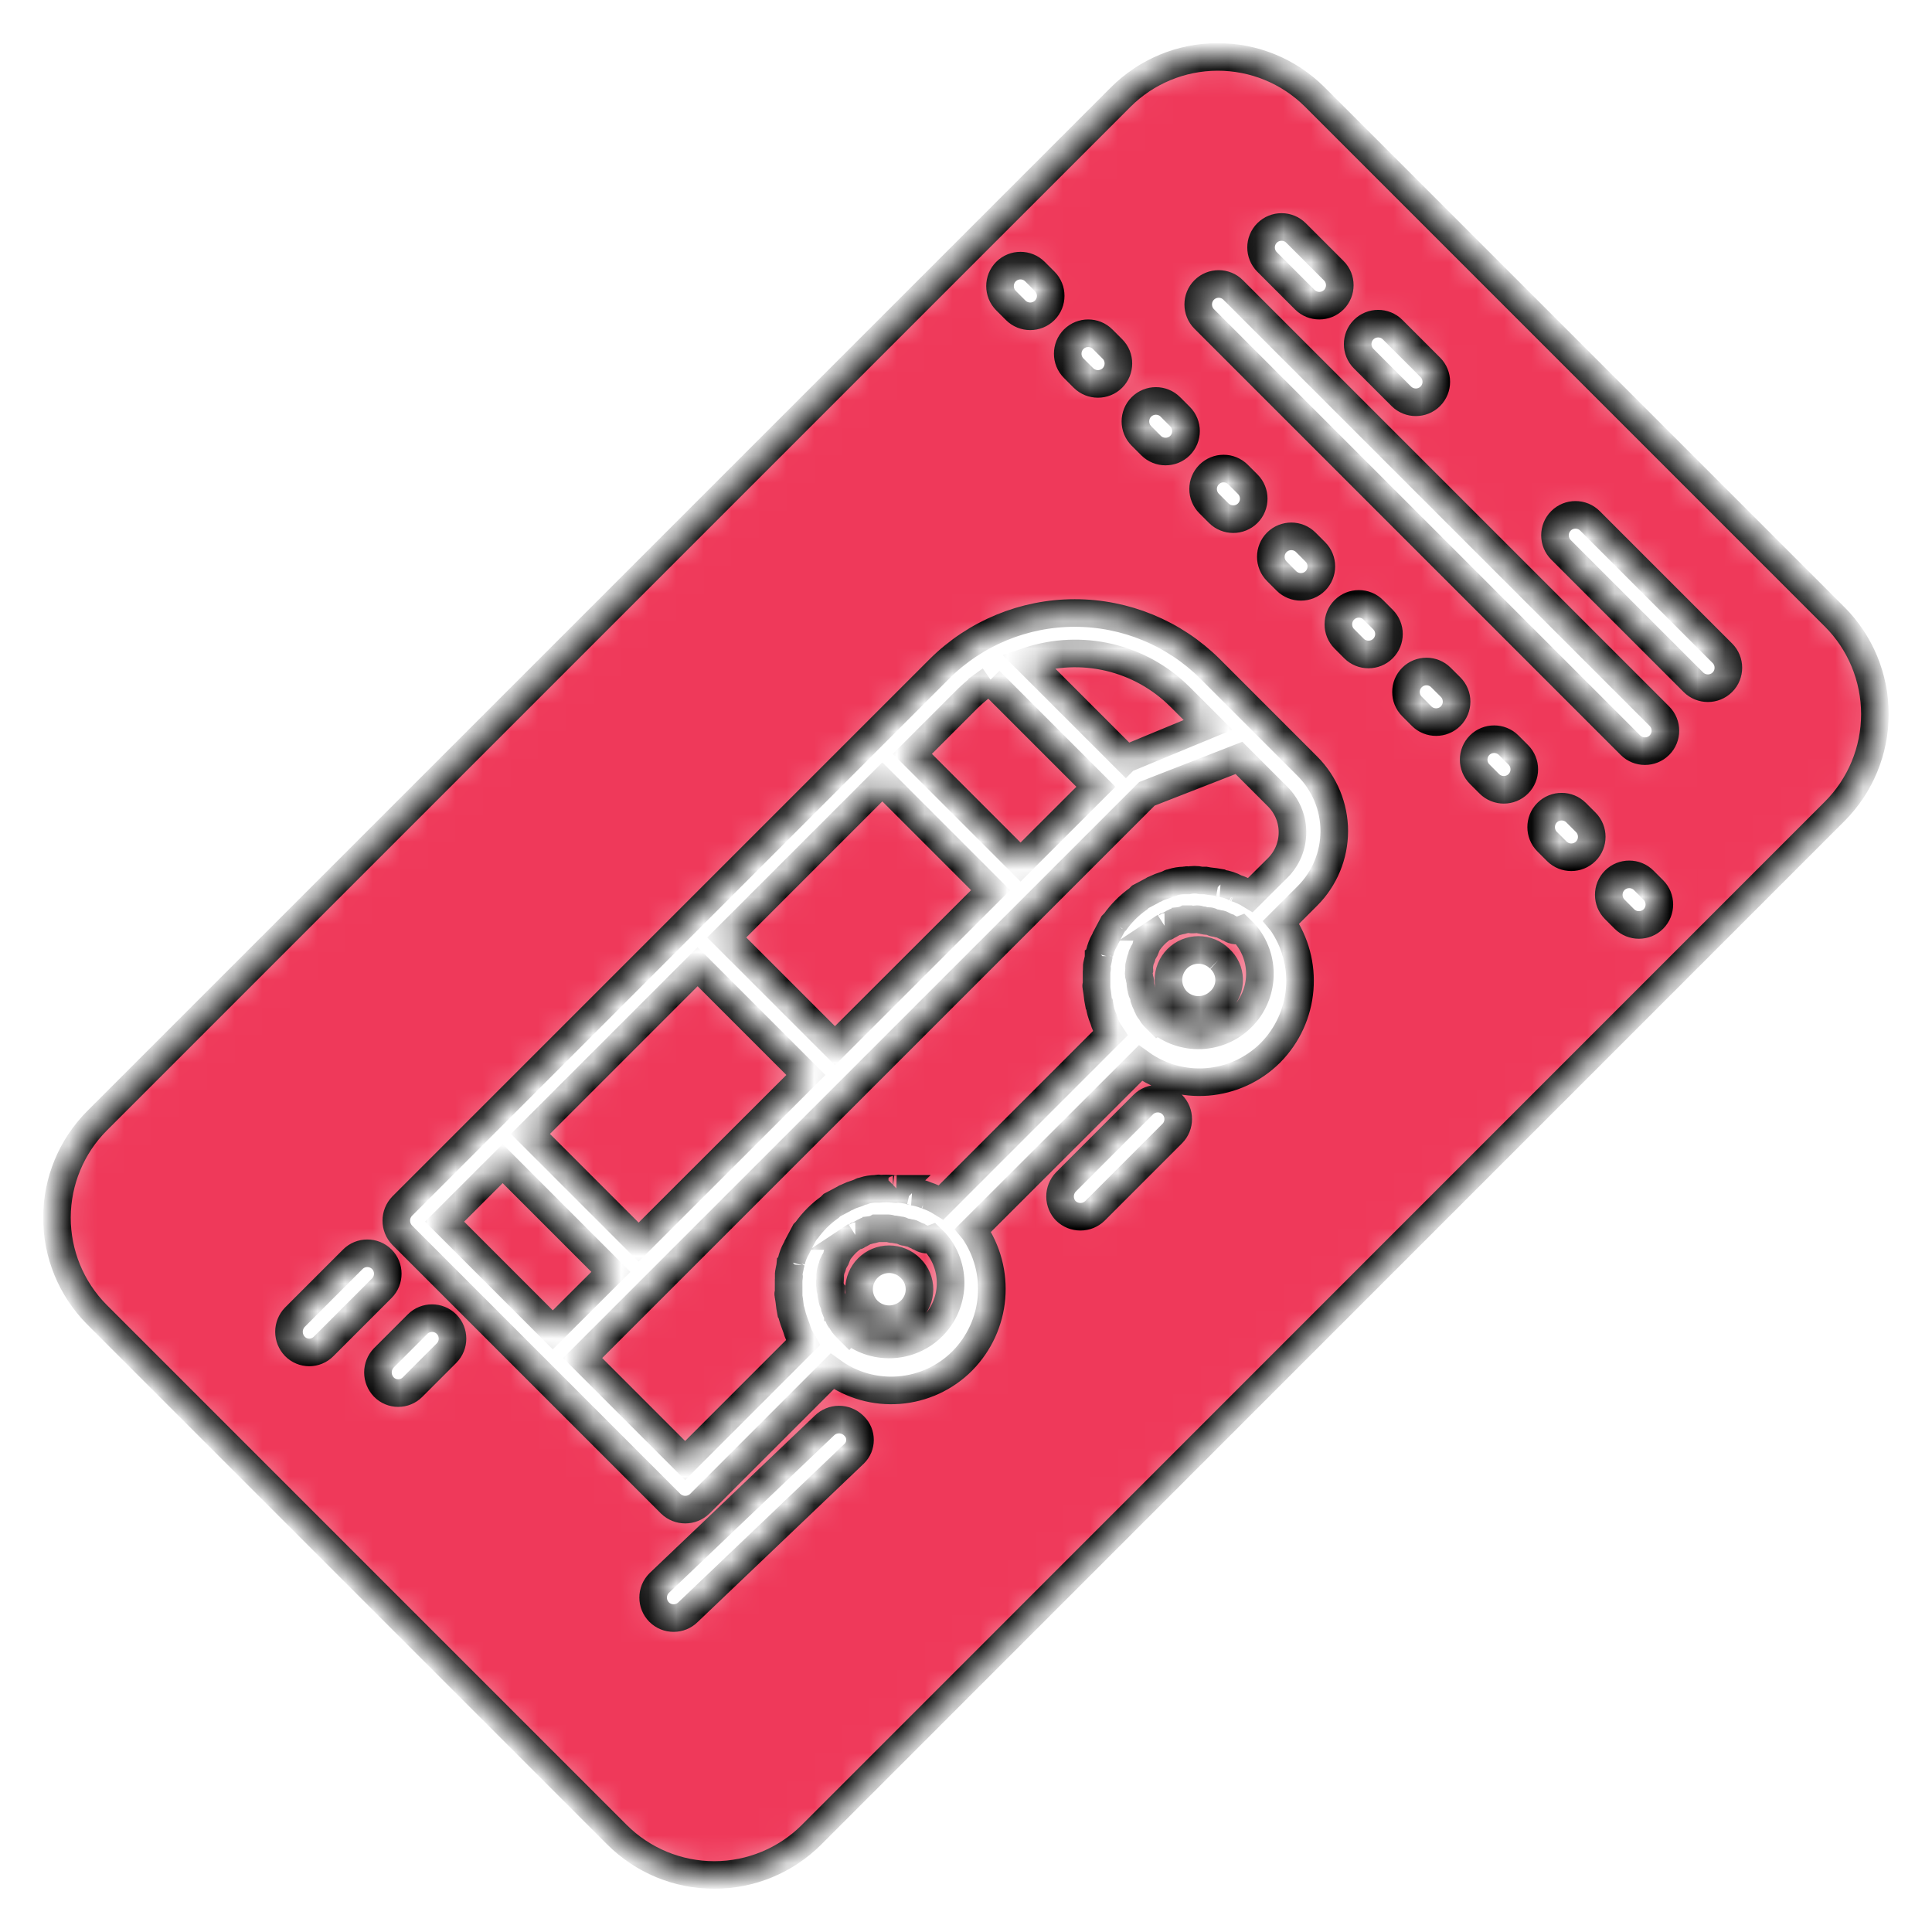 <svg width="70" height="70" viewBox="0 0 70 70" fill="none" xmlns="http://www.w3.org/2000/svg">
<mask id="path-1-inside-1_32_960" fill="white">
<path d="M29.414 66.465L29.406 66.474C28.47 67.409 27.202 67.934 25.879 67.934C24.557 67.934 23.288 67.409 22.353 66.474L22.341 66.462L3.503 47.623C2.578 46.688 2.06 45.425 2.063 44.109C2.067 42.794 2.59 41.533 3.52 40.603L3.538 40.585L40.585 3.538L40.603 3.52C41.533 2.59 42.793 2.066 44.109 2.062C45.424 2.058 46.688 2.575 47.623 3.5L66.462 22.339L66.471 22.347C67.406 23.283 67.931 24.551 67.931 25.874C67.931 27.196 67.406 28.465 66.471 29.4L66.459 29.412L29.414 66.465ZM58.505 32.947L58.855 33.297C59.144 33.585 59.617 33.585 59.905 33.297C60.194 33.008 60.194 32.535 59.905 32.246L59.555 31.896C59.267 31.608 58.794 31.608 58.505 31.896C58.217 32.185 58.217 32.658 58.505 32.947ZM56.055 30.494L56.405 30.844C56.694 31.132 57.166 31.132 57.455 30.844C57.744 30.555 57.744 30.082 57.455 29.794L57.105 29.444C56.816 29.155 56.344 29.155 56.055 29.444C55.767 29.732 55.767 30.205 56.055 30.494ZM56.557 19.921L61.355 24.719C61.644 25.007 62.116 25.007 62.405 24.719C62.694 24.43 62.694 23.957 62.405 23.669L57.607 18.871C57.318 18.582 56.846 18.582 56.557 18.871C56.268 19.159 56.268 19.632 56.557 19.921ZM43.63 11.556L59.074 26.999C59.363 27.288 59.835 27.288 60.124 26.999C60.413 26.711 60.413 26.238 60.124 25.949L44.68 10.506C44.392 10.217 43.919 10.217 43.63 10.506C43.342 10.794 43.342 11.267 43.63 11.556ZM41.32 38.52C42.021 39.026 42.879 39.267 43.74 39.199C44.602 39.131 45.412 38.759 46.025 38.15L46.045 38.129C46.648 37.513 47.017 36.706 47.09 35.847C47.162 34.988 46.933 34.13 46.442 33.422L46.427 33.404L47.372 32.459C47.993 31.837 48.342 30.993 48.343 30.113C48.343 29.234 47.995 28.39 47.375 27.767L43.843 24.234C42.541 22.938 40.778 22.21 38.94 22.21C37.103 22.21 35.34 22.938 34.037 24.234L14.569 43.703C14.434 43.844 14.359 44.032 14.359 44.227C14.359 44.422 14.434 44.609 14.569 44.75L24.304 54.486C24.445 54.621 24.633 54.696 24.828 54.696C25.023 54.696 25.21 54.621 25.352 54.486L30.152 49.685C30.853 50.193 31.712 50.435 32.574 50.367C33.437 50.299 34.247 49.926 34.86 49.315L34.877 49.297C35.481 48.681 35.851 47.873 35.924 47.014C35.996 46.154 35.768 45.296 35.277 44.587L35.262 44.569L41.32 38.52ZM30.954 52.666C31.02 52.601 31.071 52.524 31.107 52.439C31.142 52.354 31.16 52.262 31.16 52.17C31.16 52.078 31.142 51.987 31.107 51.902C31.071 51.817 31.02 51.739 30.954 51.674L30.925 51.645C30.783 51.509 30.593 51.433 30.396 51.434C30.199 51.435 30.01 51.513 29.869 51.651L23.881 57.359C23.593 57.648 23.593 58.12 23.881 58.409C24.17 58.698 24.643 58.698 24.931 58.409L30.954 52.666ZM38.622 43.875C38.763 44.01 38.951 44.085 39.146 44.085C39.341 44.085 39.528 44.01 39.669 43.875L42.472 41.072C42.761 40.784 42.761 40.311 42.472 40.022C42.184 39.734 41.711 39.734 41.422 40.022L38.619 42.825C38.483 42.968 38.407 43.159 38.408 43.356C38.41 43.554 38.489 43.743 38.628 43.884L38.622 43.875ZM53.611 28.049L53.961 28.399C54.25 28.688 54.722 28.688 55.011 28.399C55.3 28.111 55.3 27.638 55.011 27.349L54.661 26.999C54.372 26.711 53.9 26.711 53.611 26.999C53.322 27.288 53.322 27.761 53.611 28.049ZM51.158 25.596L51.508 25.947C51.797 26.235 52.269 26.235 52.558 25.947C52.847 25.658 52.847 25.185 52.558 24.896L52.208 24.547C51.919 24.258 51.447 24.258 51.158 24.547C50.869 24.835 50.869 25.308 51.158 25.596ZM48.708 23.146L49.058 23.497C49.347 23.785 49.819 23.785 50.108 23.497C50.397 23.208 50.397 22.735 50.108 22.447L49.758 22.096C49.469 21.808 48.997 21.808 48.708 22.096C48.419 22.385 48.419 22.858 48.708 23.146ZM46.258 20.697L46.608 21.047C46.897 21.335 47.369 21.335 47.658 21.047C47.947 20.758 47.947 20.285 47.658 19.997L47.311 19.649C47.022 19.361 46.55 19.361 46.261 19.649C45.972 19.938 45.972 20.411 46.261 20.699L46.258 20.697ZM49.408 12.994L50.773 14.359C51.062 14.647 51.534 14.647 51.823 14.359C52.112 14.07 52.112 13.597 51.823 13.309L50.458 11.944C50.169 11.655 49.697 11.655 49.408 11.944C49.119 12.232 49.119 12.705 49.408 12.994ZM13.904 50.251L13.912 50.26C13.98 50.328 14.06 50.382 14.149 50.418C14.238 50.455 14.333 50.474 14.429 50.474C14.524 50.474 14.619 50.455 14.708 50.418C14.797 50.382 14.877 50.328 14.945 50.26L14.954 50.251L16.179 49.026C16.467 48.737 16.467 48.265 16.179 47.976C15.89 47.687 15.417 47.687 15.129 47.976L13.904 49.201C13.769 49.343 13.694 49.531 13.694 49.726C13.694 49.922 13.769 50.109 13.904 50.251ZM43.808 18.244L44.158 18.594C44.447 18.882 44.919 18.882 45.208 18.594C45.497 18.305 45.497 17.832 45.208 17.544L44.858 17.194C44.569 16.905 44.097 16.905 43.808 17.194C43.519 17.482 43.519 17.955 43.808 18.244ZM10.681 48.778L10.689 48.787C10.757 48.855 10.838 48.909 10.926 48.945C11.015 48.982 11.11 49.001 11.206 49.001C11.302 49.001 11.396 48.982 11.485 48.945C11.574 48.909 11.654 48.855 11.722 48.787L11.731 48.778L13.834 46.675C14.122 46.386 14.122 45.914 13.834 45.625C13.545 45.337 13.072 45.337 12.784 45.625L10.681 47.728C10.546 47.87 10.471 48.058 10.471 48.253C10.471 48.449 10.546 48.637 10.681 48.778ZM45.908 9.491L47.276 10.859C47.565 11.147 48.037 11.147 48.326 10.859C48.615 10.57 48.615 10.097 48.326 9.809L46.958 8.441C46.669 8.152 46.197 8.152 45.908 8.441C45.619 8.729 45.619 9.202 45.908 9.491ZM41.355 15.794L41.705 16.144C41.994 16.432 42.467 16.432 42.755 16.144C43.044 15.855 43.044 15.382 42.755 15.094L42.405 14.744C42.117 14.455 41.644 14.455 41.355 14.744C41.066 15.032 41.066 15.505 41.355 15.794ZM38.905 13.344L39.255 13.694C39.544 13.982 40.017 13.982 40.305 13.694C40.594 13.405 40.594 12.932 40.305 12.644L39.952 12.291C39.664 12.002 39.191 12.002 38.902 12.291C38.614 12.579 38.614 13.052 38.902 13.341L38.905 13.344ZM36.452 10.894L36.802 11.244C37.091 11.532 37.564 11.532 37.852 11.244C38.141 10.955 38.141 10.482 37.852 10.194L37.499 9.841C37.211 9.552 36.738 9.552 36.449 9.841C36.161 10.129 36.161 10.602 36.449 10.891L36.452 10.894ZM41.95 36.977L41.81 36.837C41.74 36.767 41.705 36.662 41.635 36.592C41.6 36.557 41.6 36.487 41.565 36.452C41.53 36.347 41.495 36.312 41.46 36.204C41.46 36.134 41.425 36.099 41.425 36.026C41.381 35.969 41.355 35.898 41.352 35.825C41.326 35.746 41.315 35.663 41.317 35.58C41.317 35.51 41.282 35.475 41.282 35.405C41.247 35.315 41.247 35.215 41.282 35.125V35.122C41.282 35.052 41.247 35.017 41.282 34.982C41.292 34.888 41.315 34.796 41.349 34.708L41.352 34.702C41.387 34.667 41.352 34.632 41.387 34.597C41.422 34.492 41.492 34.422 41.527 34.317C41.527 34.247 41.527 34.247 41.562 34.212C41.725 33.953 41.944 33.735 42.204 33.574L42.192 33.582C42.262 33.582 42.262 33.582 42.297 33.547C42.402 33.512 42.472 33.442 42.577 33.407C42.612 33.372 42.647 33.407 42.682 33.372C42.776 33.363 42.869 33.34 42.956 33.305L42.962 33.302H43.102C43.207 33.337 43.315 33.302 43.382 33.302C43.449 33.302 43.487 33.337 43.56 33.337C43.639 33.363 43.722 33.375 43.805 33.372C43.875 33.372 43.945 33.442 44.018 33.442C44.091 33.442 44.123 33.477 44.196 33.477C44.269 33.477 44.336 33.547 44.441 33.582C44.476 33.617 44.546 33.617 44.581 33.652C44.638 33.686 44.702 33.707 44.768 33.713C44.834 33.719 44.901 33.711 44.963 33.687L45.106 33.827C45.474 34.253 45.667 34.802 45.647 35.364C45.627 35.926 45.395 36.46 44.998 36.858C44.601 37.256 44.068 37.49 43.506 37.511C42.944 37.533 42.394 37.341 41.968 36.974L41.962 36.969L41.95 36.977ZM42.65 36.277C42.856 36.479 43.133 36.592 43.422 36.592C43.71 36.592 43.987 36.479 44.193 36.277L44.231 36.242C44.331 36.142 44.409 36.023 44.461 35.892C44.513 35.761 44.538 35.621 44.534 35.48C44.53 35.339 44.498 35.2 44.439 35.072C44.38 34.944 44.295 34.829 44.19 34.734L44.193 34.737C44.092 34.636 43.972 34.556 43.84 34.501C43.708 34.447 43.566 34.418 43.423 34.418C43.28 34.418 43.139 34.447 43.006 34.501C42.874 34.556 42.754 34.636 42.653 34.737C42.552 34.838 42.472 34.959 42.417 35.091C42.362 35.223 42.334 35.364 42.334 35.507C42.334 35.65 42.362 35.792 42.417 35.924C42.472 36.056 42.549 36.176 42.65 36.277ZM30.744 48.183L30.604 48.043C30.534 47.973 30.499 47.868 30.429 47.798C30.394 47.763 30.394 47.693 30.359 47.658C30.359 47.588 30.289 47.518 30.254 47.413C30.254 47.343 30.219 47.308 30.219 47.235C30.174 47.174 30.15 47.101 30.149 47.025C30.121 46.946 30.109 46.861 30.114 46.777C30.079 46.742 30.079 46.672 30.079 46.602C30.044 46.497 30.082 46.392 30.079 46.322V46.182C30.089 46.088 30.112 45.996 30.146 45.908L30.149 45.902C30.184 45.867 30.149 45.832 30.184 45.797C30.219 45.692 30.289 45.622 30.324 45.517C30.324 45.447 30.324 45.447 30.359 45.412C30.522 45.154 30.742 44.935 31.001 44.774L30.989 44.782C31.059 44.782 31.059 44.782 31.094 44.747C31.199 44.712 31.269 44.642 31.374 44.607C31.409 44.572 31.444 44.607 31.479 44.572C31.573 44.562 31.666 44.54 31.754 44.505L31.759 44.502H32.179C32.249 44.502 32.284 44.537 32.354 44.537C32.424 44.537 32.529 44.569 32.602 44.572C32.675 44.575 32.742 44.642 32.812 44.642C32.882 44.642 32.917 44.677 32.99 44.677C33.063 44.677 33.13 44.747 33.235 44.782C33.27 44.817 33.34 44.817 33.375 44.852C33.432 44.886 33.496 44.907 33.562 44.913C33.628 44.919 33.695 44.91 33.757 44.887L33.9 45.027C34.268 45.453 34.461 46.002 34.441 46.564C34.421 47.126 34.189 47.66 33.792 48.058C33.395 48.456 32.862 48.69 32.3 48.711C31.738 48.733 31.188 48.541 30.762 48.174L30.756 48.169L30.744 48.183ZM31.444 47.483C31.651 47.685 31.927 47.798 32.216 47.798C32.504 47.798 32.781 47.685 32.987 47.483L33.002 47.468C33.101 47.37 33.18 47.252 33.233 47.123C33.287 46.993 33.315 46.855 33.315 46.715C33.315 46.575 33.287 46.436 33.233 46.306C33.18 46.177 33.101 46.059 33.002 45.961L32.984 45.943C32.78 45.739 32.503 45.624 32.214 45.624C31.926 45.624 31.649 45.739 31.444 45.943C31.24 46.147 31.125 46.424 31.125 46.713C31.125 47.002 31.24 47.279 31.444 47.483ZM45.31 32.424C45.141 32.32 44.96 32.236 44.771 32.176L44.785 32.182C44.621 32.09 44.441 32.031 44.254 32.007H44.26C44.225 31.972 44.19 32.007 44.155 31.972C43.98 31.94 43.84 31.937 43.665 31.902H43.522C43.363 31.867 43.198 31.867 43.038 31.902H43.032C42.997 31.867 42.962 31.902 42.892 31.902C42.753 31.904 42.614 31.927 42.481 31.969L42.472 31.972C42.437 32.007 42.402 31.972 42.367 32.007C42.227 32.077 42.052 32.112 41.909 32.182C41.874 32.217 41.804 32.217 41.769 32.252C41.629 32.322 41.454 32.427 41.312 32.497L41.242 32.567C40.91 32.802 40.62 33.092 40.387 33.425L40.401 33.407L40.326 33.483C40.256 33.623 40.151 33.798 40.081 33.941C40.046 33.976 40.046 34.046 40.011 34.081C39.93 34.227 39.871 34.383 39.836 34.545L39.839 34.536C39.804 34.571 39.839 34.606 39.804 34.641C39.804 34.781 39.734 34.921 39.734 35.061C39.769 35.096 39.734 35.131 39.731 35.201V35.691C39.696 35.726 39.731 35.761 39.734 35.831C39.766 36.006 39.769 36.146 39.804 36.321C39.839 36.356 39.804 36.391 39.839 36.426C39.862 36.584 39.906 36.747 39.973 36.904L39.979 36.916C40.029 37.1 40.11 37.275 40.218 37.432L40.224 37.441L34.102 43.563C33.933 43.458 33.751 43.373 33.562 43.312L33.577 43.318C33.418 43.249 33.251 43.202 33.081 43.178H33.087C33.051 43.143 33.017 43.178 32.981 43.143C32.82 43.105 32.655 43.081 32.489 43.073H32.492C32.456 43.108 32.422 43.073 32.349 43.073C32.188 43.056 32.025 43.056 31.864 43.073H31.859C31.824 43.038 31.789 43.073 31.719 43.073C31.579 43.075 31.44 43.098 31.307 43.14L31.299 43.143C31.264 43.178 31.229 43.143 31.194 43.178C31.054 43.248 30.879 43.283 30.736 43.353C30.701 43.388 30.631 43.388 30.596 43.423C30.456 43.493 30.281 43.598 30.138 43.668L30.065 43.741C29.733 43.976 29.444 44.266 29.21 44.599L29.225 44.581L29.161 44.645C29.091 44.785 28.986 44.96 28.916 45.103C28.881 45.138 28.881 45.208 28.846 45.243C28.765 45.389 28.706 45.545 28.671 45.707L28.674 45.698C28.639 45.733 28.674 45.768 28.639 45.803C28.627 45.943 28.572 46.083 28.574 46.223C28.609 46.258 28.574 46.293 28.574 46.363V46.853C28.539 46.888 28.574 46.923 28.577 46.993C28.609 47.168 28.612 47.308 28.647 47.483C28.682 47.518 28.647 47.553 28.682 47.588C28.72 47.743 28.779 47.915 28.846 48.087L28.857 48.116C28.904 48.291 28.983 48.469 29.094 48.632L29.099 48.641L24.824 52.917L21.111 49.204L41.556 28.761L44.89 27.46L46.29 28.86L46.293 28.863C46.463 29.033 46.598 29.234 46.69 29.456C46.782 29.677 46.829 29.915 46.829 30.155C46.829 30.395 46.782 30.633 46.69 30.855C46.598 31.076 46.463 31.278 46.293 31.447L46.29 31.45L45.31 32.424ZM40.897 27.454C40.827 27.454 40.827 27.454 40.792 27.489L37.254 23.951C38.201 23.636 39.216 23.59 40.187 23.819C41.158 24.048 42.046 24.542 42.752 25.247L42.755 25.249L43.77 26.264L40.897 27.454ZM36.977 31.234L33.057 27.314L35.087 25.284C35.344 25.039 35.609 24.824 35.889 24.634L35.857 24.657L39.707 28.507L36.977 31.234ZM20.029 48.183L16.109 44.263L18.212 42.16L22.134 46.083L20.029 48.183ZM30.252 37.887L26.331 33.967L31.969 28.329L35.892 32.252L30.252 37.887ZM23.138 45.004L19.218 41.084L25.276 35.026L29.199 38.949L23.138 45.004Z"/>
</mask>
<path d="M29.414 66.465L29.406 66.474C28.47 67.409 27.202 67.934 25.879 67.934C24.557 67.934 23.288 67.409 22.353 66.474L22.341 66.462L3.503 47.623C2.578 46.688 2.06 45.425 2.063 44.109C2.067 42.794 2.59 41.533 3.52 40.603L3.538 40.585L40.585 3.538L40.603 3.52C41.533 2.59 42.793 2.066 44.109 2.062C45.424 2.058 46.688 2.575 47.623 3.5L66.462 22.339L66.471 22.347C67.406 23.283 67.931 24.551 67.931 25.874C67.931 27.196 67.406 28.465 66.471 29.4L66.459 29.412L29.414 66.465ZM58.505 32.947L58.855 33.297C59.144 33.585 59.617 33.585 59.905 33.297C60.194 33.008 60.194 32.535 59.905 32.246L59.555 31.896C59.267 31.608 58.794 31.608 58.505 31.896C58.217 32.185 58.217 32.658 58.505 32.947ZM56.055 30.494L56.405 30.844C56.694 31.132 57.166 31.132 57.455 30.844C57.744 30.555 57.744 30.082 57.455 29.794L57.105 29.444C56.816 29.155 56.344 29.155 56.055 29.444C55.767 29.732 55.767 30.205 56.055 30.494ZM56.557 19.921L61.355 24.719C61.644 25.007 62.116 25.007 62.405 24.719C62.694 24.43 62.694 23.957 62.405 23.669L57.607 18.871C57.318 18.582 56.846 18.582 56.557 18.871C56.268 19.159 56.268 19.632 56.557 19.921ZM43.63 11.556L59.074 26.999C59.363 27.288 59.835 27.288 60.124 26.999C60.413 26.711 60.413 26.238 60.124 25.949L44.68 10.506C44.392 10.217 43.919 10.217 43.63 10.506C43.342 10.794 43.342 11.267 43.63 11.556ZM41.32 38.52C42.021 39.026 42.879 39.267 43.74 39.199C44.602 39.131 45.412 38.759 46.025 38.15L46.045 38.129C46.648 37.513 47.017 36.706 47.09 35.847C47.162 34.988 46.933 34.13 46.442 33.422L46.427 33.404L47.372 32.459C47.993 31.837 48.342 30.993 48.343 30.113C48.343 29.234 47.995 28.39 47.375 27.767L43.843 24.234C42.541 22.938 40.778 22.21 38.94 22.21C37.103 22.21 35.34 22.938 34.037 24.234L14.569 43.703C14.434 43.844 14.359 44.032 14.359 44.227C14.359 44.422 14.434 44.609 14.569 44.75L24.304 54.486C24.445 54.621 24.633 54.696 24.828 54.696C25.023 54.696 25.21 54.621 25.352 54.486L30.152 49.685C30.853 50.193 31.712 50.435 32.574 50.367C33.437 50.299 34.247 49.926 34.86 49.315L34.877 49.297C35.481 48.681 35.851 47.873 35.924 47.014C35.996 46.154 35.768 45.296 35.277 44.587L35.262 44.569L41.32 38.52ZM30.954 52.666C31.02 52.601 31.071 52.524 31.107 52.439C31.142 52.354 31.16 52.262 31.16 52.17C31.16 52.078 31.142 51.987 31.107 51.902C31.071 51.817 31.02 51.739 30.954 51.674L30.925 51.645C30.783 51.509 30.593 51.433 30.396 51.434C30.199 51.435 30.01 51.513 29.869 51.651L23.881 57.359C23.593 57.648 23.593 58.12 23.881 58.409C24.17 58.698 24.643 58.698 24.931 58.409L30.954 52.666ZM38.622 43.875C38.763 44.01 38.951 44.085 39.146 44.085C39.341 44.085 39.528 44.01 39.669 43.875L42.472 41.072C42.761 40.784 42.761 40.311 42.472 40.022C42.184 39.734 41.711 39.734 41.422 40.022L38.619 42.825C38.483 42.968 38.407 43.159 38.408 43.356C38.41 43.554 38.489 43.743 38.628 43.884L38.622 43.875ZM53.611 28.049L53.961 28.399C54.25 28.688 54.722 28.688 55.011 28.399C55.3 28.111 55.3 27.638 55.011 27.349L54.661 26.999C54.372 26.711 53.9 26.711 53.611 26.999C53.322 27.288 53.322 27.761 53.611 28.049ZM51.158 25.596L51.508 25.947C51.797 26.235 52.269 26.235 52.558 25.947C52.847 25.658 52.847 25.185 52.558 24.896L52.208 24.547C51.919 24.258 51.447 24.258 51.158 24.547C50.869 24.835 50.869 25.308 51.158 25.596ZM48.708 23.146L49.058 23.497C49.347 23.785 49.819 23.785 50.108 23.497C50.397 23.208 50.397 22.735 50.108 22.447L49.758 22.096C49.469 21.808 48.997 21.808 48.708 22.096C48.419 22.385 48.419 22.858 48.708 23.146ZM46.258 20.697L46.608 21.047C46.897 21.335 47.369 21.335 47.658 21.047C47.947 20.758 47.947 20.285 47.658 19.997L47.311 19.649C47.022 19.361 46.55 19.361 46.261 19.649C45.972 19.938 45.972 20.411 46.261 20.699L46.258 20.697ZM49.408 12.994L50.773 14.359C51.062 14.647 51.534 14.647 51.823 14.359C52.112 14.07 52.112 13.597 51.823 13.309L50.458 11.944C50.169 11.655 49.697 11.655 49.408 11.944C49.119 12.232 49.119 12.705 49.408 12.994ZM13.904 50.251L13.912 50.26C13.98 50.328 14.06 50.382 14.149 50.418C14.238 50.455 14.333 50.474 14.429 50.474C14.524 50.474 14.619 50.455 14.708 50.418C14.797 50.382 14.877 50.328 14.945 50.26L14.954 50.251L16.179 49.026C16.467 48.737 16.467 48.265 16.179 47.976C15.89 47.687 15.417 47.687 15.129 47.976L13.904 49.201C13.769 49.343 13.694 49.531 13.694 49.726C13.694 49.922 13.769 50.109 13.904 50.251ZM43.808 18.244L44.158 18.594C44.447 18.882 44.919 18.882 45.208 18.594C45.497 18.305 45.497 17.832 45.208 17.544L44.858 17.194C44.569 16.905 44.097 16.905 43.808 17.194C43.519 17.482 43.519 17.955 43.808 18.244ZM10.681 48.778L10.689 48.787C10.757 48.855 10.838 48.909 10.926 48.945C11.015 48.982 11.11 49.001 11.206 49.001C11.302 49.001 11.396 48.982 11.485 48.945C11.574 48.909 11.654 48.855 11.722 48.787L11.731 48.778L13.834 46.675C14.122 46.386 14.122 45.914 13.834 45.625C13.545 45.337 13.072 45.337 12.784 45.625L10.681 47.728C10.546 47.87 10.471 48.058 10.471 48.253C10.471 48.449 10.546 48.637 10.681 48.778ZM45.908 9.491L47.276 10.859C47.565 11.147 48.037 11.147 48.326 10.859C48.615 10.57 48.615 10.097 48.326 9.809L46.958 8.441C46.669 8.152 46.197 8.152 45.908 8.441C45.619 8.729 45.619 9.202 45.908 9.491ZM41.355 15.794L41.705 16.144C41.994 16.432 42.467 16.432 42.755 16.144C43.044 15.855 43.044 15.382 42.755 15.094L42.405 14.744C42.117 14.455 41.644 14.455 41.355 14.744C41.066 15.032 41.066 15.505 41.355 15.794ZM38.905 13.344L39.255 13.694C39.544 13.982 40.017 13.982 40.305 13.694C40.594 13.405 40.594 12.932 40.305 12.644L39.952 12.291C39.664 12.002 39.191 12.002 38.902 12.291C38.614 12.579 38.614 13.052 38.902 13.341L38.905 13.344ZM36.452 10.894L36.802 11.244C37.091 11.532 37.564 11.532 37.852 11.244C38.141 10.955 38.141 10.482 37.852 10.194L37.499 9.841C37.211 9.552 36.738 9.552 36.449 9.841C36.161 10.129 36.161 10.602 36.449 10.891L36.452 10.894ZM41.95 36.977L41.81 36.837C41.74 36.767 41.705 36.662 41.635 36.592C41.6 36.557 41.6 36.487 41.565 36.452C41.53 36.347 41.495 36.312 41.46 36.204C41.46 36.134 41.425 36.099 41.425 36.026C41.381 35.969 41.355 35.898 41.352 35.825C41.326 35.746 41.315 35.663 41.317 35.58C41.317 35.51 41.282 35.475 41.282 35.405C41.247 35.315 41.247 35.215 41.282 35.125V35.122C41.282 35.052 41.247 35.017 41.282 34.982C41.292 34.888 41.315 34.796 41.349 34.708L41.352 34.702C41.387 34.667 41.352 34.632 41.387 34.597C41.422 34.492 41.492 34.422 41.527 34.317C41.527 34.247 41.527 34.247 41.562 34.212C41.725 33.953 41.944 33.735 42.204 33.574L42.192 33.582C42.262 33.582 42.262 33.582 42.297 33.547C42.402 33.512 42.472 33.442 42.577 33.407C42.612 33.372 42.647 33.407 42.682 33.372C42.776 33.363 42.869 33.34 42.956 33.305L42.962 33.302H43.102C43.207 33.337 43.315 33.302 43.382 33.302C43.449 33.302 43.487 33.337 43.56 33.337C43.639 33.363 43.722 33.375 43.805 33.372C43.875 33.372 43.945 33.442 44.018 33.442C44.091 33.442 44.123 33.477 44.196 33.477C44.269 33.477 44.336 33.547 44.441 33.582C44.476 33.617 44.546 33.617 44.581 33.652C44.638 33.686 44.702 33.707 44.768 33.713C44.834 33.719 44.901 33.711 44.963 33.687L45.106 33.827C45.474 34.253 45.667 34.802 45.647 35.364C45.627 35.926 45.395 36.46 44.998 36.858C44.601 37.256 44.068 37.49 43.506 37.511C42.944 37.533 42.394 37.341 41.968 36.974L41.962 36.969L41.95 36.977ZM42.65 36.277C42.856 36.479 43.133 36.592 43.422 36.592C43.71 36.592 43.987 36.479 44.193 36.277L44.231 36.242C44.331 36.142 44.409 36.023 44.461 35.892C44.513 35.761 44.538 35.621 44.534 35.48C44.53 35.339 44.498 35.2 44.439 35.072C44.38 34.944 44.295 34.829 44.19 34.734L44.193 34.737C44.092 34.636 43.972 34.556 43.84 34.501C43.708 34.447 43.566 34.418 43.423 34.418C43.28 34.418 43.139 34.447 43.006 34.501C42.874 34.556 42.754 34.636 42.653 34.737C42.552 34.838 42.472 34.959 42.417 35.091C42.362 35.223 42.334 35.364 42.334 35.507C42.334 35.65 42.362 35.792 42.417 35.924C42.472 36.056 42.549 36.176 42.65 36.277ZM30.744 48.183L30.604 48.043C30.534 47.973 30.499 47.868 30.429 47.798C30.394 47.763 30.394 47.693 30.359 47.658C30.359 47.588 30.289 47.518 30.254 47.413C30.254 47.343 30.219 47.308 30.219 47.235C30.174 47.174 30.15 47.101 30.149 47.025C30.121 46.946 30.109 46.861 30.114 46.777C30.079 46.742 30.079 46.672 30.079 46.602C30.044 46.497 30.082 46.392 30.079 46.322V46.182C30.089 46.088 30.112 45.996 30.146 45.908L30.149 45.902C30.184 45.867 30.149 45.832 30.184 45.797C30.219 45.692 30.289 45.622 30.324 45.517C30.324 45.447 30.324 45.447 30.359 45.412C30.522 45.154 30.742 44.935 31.001 44.774L30.989 44.782C31.059 44.782 31.059 44.782 31.094 44.747C31.199 44.712 31.269 44.642 31.374 44.607C31.409 44.572 31.444 44.607 31.479 44.572C31.573 44.562 31.666 44.54 31.754 44.505L31.759 44.502H32.179C32.249 44.502 32.284 44.537 32.354 44.537C32.424 44.537 32.529 44.569 32.602 44.572C32.675 44.575 32.742 44.642 32.812 44.642C32.882 44.642 32.917 44.677 32.99 44.677C33.063 44.677 33.13 44.747 33.235 44.782C33.27 44.817 33.34 44.817 33.375 44.852C33.432 44.886 33.496 44.907 33.562 44.913C33.628 44.919 33.695 44.91 33.757 44.887L33.9 45.027C34.268 45.453 34.461 46.002 34.441 46.564C34.421 47.126 34.189 47.66 33.792 48.058C33.395 48.456 32.862 48.69 32.3 48.711C31.738 48.733 31.188 48.541 30.762 48.174L30.756 48.169L30.744 48.183ZM31.444 47.483C31.651 47.685 31.927 47.798 32.216 47.798C32.504 47.798 32.781 47.685 32.987 47.483L33.002 47.468C33.101 47.37 33.18 47.252 33.233 47.123C33.287 46.993 33.315 46.855 33.315 46.715C33.315 46.575 33.287 46.436 33.233 46.306C33.18 46.177 33.101 46.059 33.002 45.961L32.984 45.943C32.78 45.739 32.503 45.624 32.214 45.624C31.926 45.624 31.649 45.739 31.444 45.943C31.24 46.147 31.125 46.424 31.125 46.713C31.125 47.002 31.24 47.279 31.444 47.483ZM45.31 32.424C45.141 32.32 44.96 32.236 44.771 32.176L44.785 32.182C44.621 32.09 44.441 32.031 44.254 32.007H44.26C44.225 31.972 44.19 32.007 44.155 31.972C43.98 31.94 43.84 31.937 43.665 31.902H43.522C43.363 31.867 43.198 31.867 43.038 31.902H43.032C42.997 31.867 42.962 31.902 42.892 31.902C42.753 31.904 42.614 31.927 42.481 31.969L42.472 31.972C42.437 32.007 42.402 31.972 42.367 32.007C42.227 32.077 42.052 32.112 41.909 32.182C41.874 32.217 41.804 32.217 41.769 32.252C41.629 32.322 41.454 32.427 41.312 32.497L41.242 32.567C40.91 32.802 40.62 33.092 40.387 33.425L40.401 33.407L40.326 33.483C40.256 33.623 40.151 33.798 40.081 33.941C40.046 33.976 40.046 34.046 40.011 34.081C39.93 34.227 39.871 34.383 39.836 34.545L39.839 34.536C39.804 34.571 39.839 34.606 39.804 34.641C39.804 34.781 39.734 34.921 39.734 35.061C39.769 35.096 39.734 35.131 39.731 35.201V35.691C39.696 35.726 39.731 35.761 39.734 35.831C39.766 36.006 39.769 36.146 39.804 36.321C39.839 36.356 39.804 36.391 39.839 36.426C39.862 36.584 39.906 36.747 39.973 36.904L39.979 36.916C40.029 37.1 40.11 37.275 40.218 37.432L40.224 37.441L34.102 43.563C33.933 43.458 33.751 43.373 33.562 43.312L33.577 43.318C33.418 43.249 33.251 43.202 33.081 43.178H33.087C33.051 43.143 33.017 43.178 32.981 43.143C32.82 43.105 32.655 43.081 32.489 43.073H32.492C32.456 43.108 32.422 43.073 32.349 43.073C32.188 43.056 32.025 43.056 31.864 43.073H31.859C31.824 43.038 31.789 43.073 31.719 43.073C31.579 43.075 31.44 43.098 31.307 43.14L31.299 43.143C31.264 43.178 31.229 43.143 31.194 43.178C31.054 43.248 30.879 43.283 30.736 43.353C30.701 43.388 30.631 43.388 30.596 43.423C30.456 43.493 30.281 43.598 30.138 43.668L30.065 43.741C29.733 43.976 29.444 44.266 29.21 44.599L29.225 44.581L29.161 44.645C29.091 44.785 28.986 44.96 28.916 45.103C28.881 45.138 28.881 45.208 28.846 45.243C28.765 45.389 28.706 45.545 28.671 45.707L28.674 45.698C28.639 45.733 28.674 45.768 28.639 45.803C28.627 45.943 28.572 46.083 28.574 46.223C28.609 46.258 28.574 46.293 28.574 46.363V46.853C28.539 46.888 28.574 46.923 28.577 46.993C28.609 47.168 28.612 47.308 28.647 47.483C28.682 47.518 28.647 47.553 28.682 47.588C28.72 47.743 28.779 47.915 28.846 48.087L28.857 48.116C28.904 48.291 28.983 48.469 29.094 48.632L29.099 48.641L24.824 52.917L21.111 49.204L41.556 28.761L44.89 27.46L46.29 28.86L46.293 28.863C46.463 29.033 46.598 29.234 46.69 29.456C46.782 29.677 46.829 29.915 46.829 30.155C46.829 30.395 46.782 30.633 46.69 30.855C46.598 31.076 46.463 31.278 46.293 31.447L46.29 31.45L45.31 32.424ZM40.897 27.454C40.827 27.454 40.827 27.454 40.792 27.489L37.254 23.951C38.201 23.636 39.216 23.59 40.187 23.819C41.158 24.048 42.046 24.542 42.752 25.247L42.755 25.249L43.77 26.264L40.897 27.454ZM36.977 31.234L33.057 27.314L35.087 25.284C35.344 25.039 35.609 24.824 35.889 24.634L35.857 24.657L39.707 28.507L36.977 31.234ZM20.029 48.183L16.109 44.263L18.212 42.16L22.134 46.083L20.029 48.183ZM30.252 37.887L26.331 33.967L31.969 28.329L35.892 32.252L30.252 37.887ZM23.138 45.004L19.218 41.084L25.276 35.026L29.199 38.949L23.138 45.004Z" fill="#EF395A" stroke="black" strokeWidth="2" mask="url(#path-1-inside-1_32_960)"/>
</svg>
